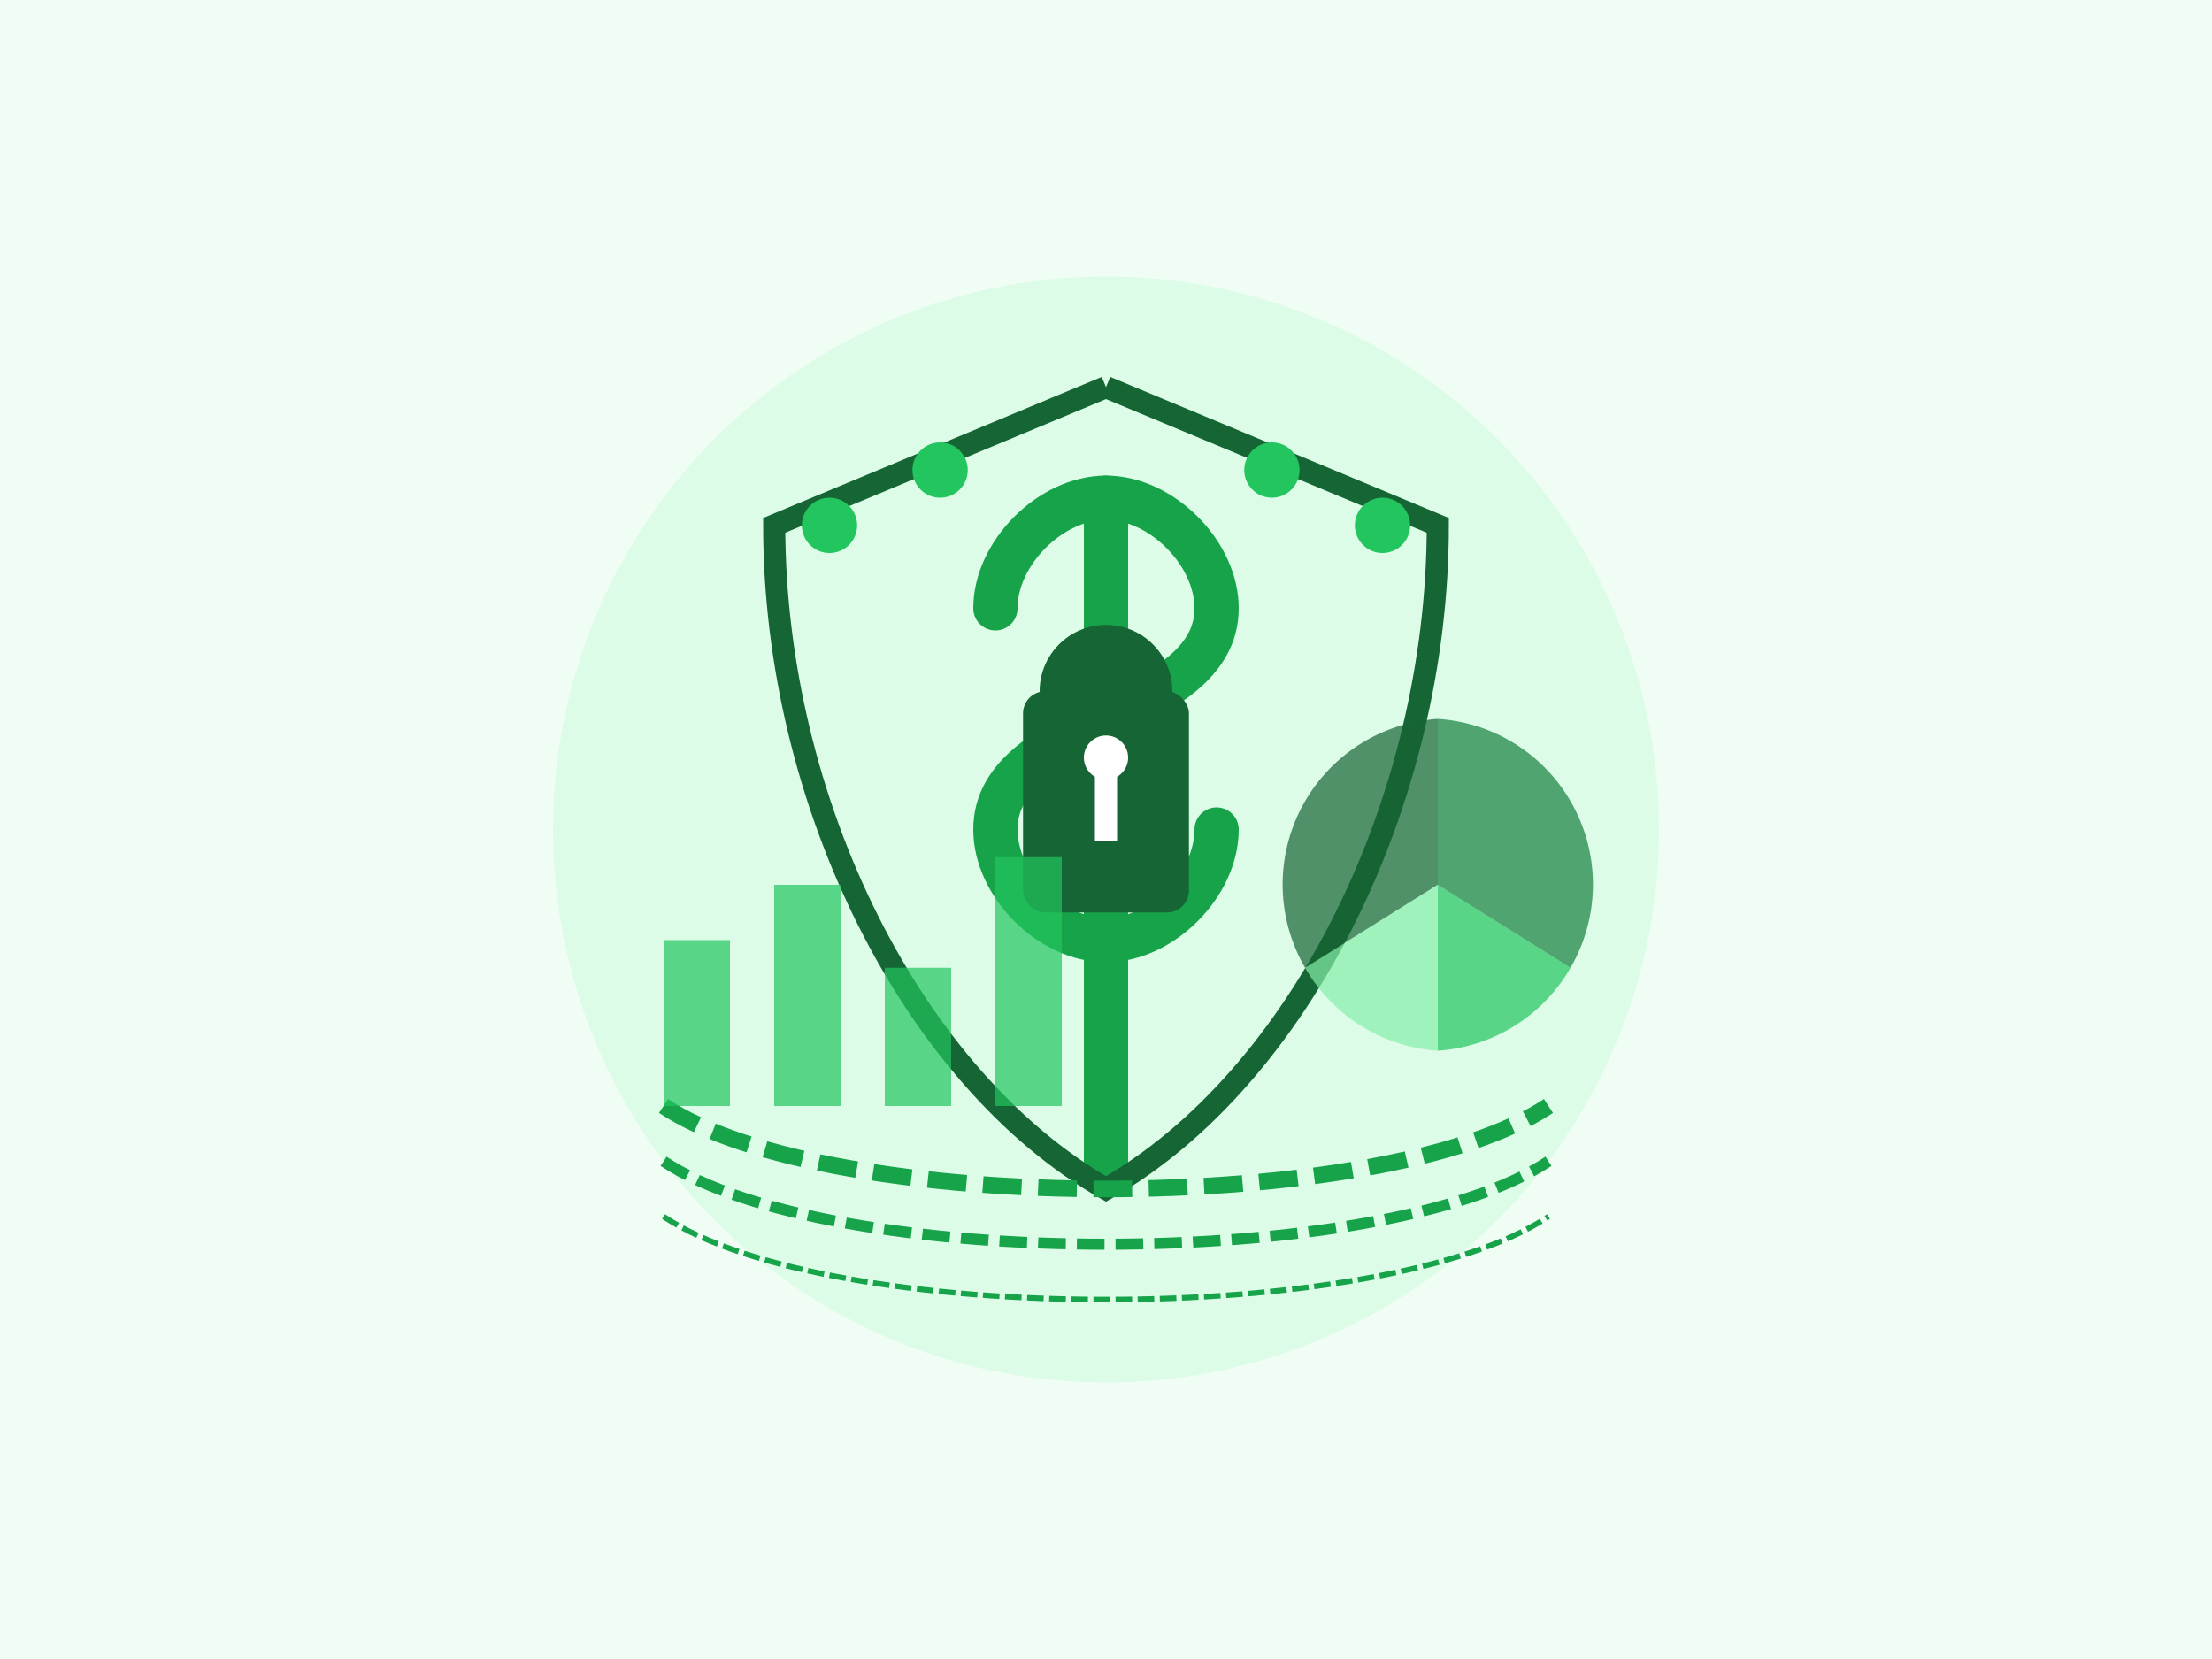 <?xml version="1.0" encoding="UTF-8"?>
<svg width="400" height="300" viewBox="0 0 400 300" xmlns="http://www.w3.org/2000/svg">
  <!-- Background -->
  <rect width="400" height="300" fill="#f0fdf4" />
  
  <!-- Finance Circle -->
  <circle cx="200" cy="150" r="100" fill="#dcfce7" />
  
  <!-- Dollar Symbol -->
  <path d="M200,90 L200,210" stroke="#16a34a" stroke-width="8" stroke-linecap="round" />
  <path d="M180,110 C180,100 190,90 200,90 C210,90 220,100 220,110 C220,130 180,130 180,150 C180,160 190,170 200,170 C210,170 220,160 220,150" stroke="#16a34a" stroke-width="8" stroke-linecap="round" fill="none" />
  
  <!-- Shield -->
  <path d="M200,70 L260,95 C260,145 235,195 200,215 C165,195 140,145 140,95 L200,70" fill="none" stroke="#166534" stroke-width="4" />
  
  <!-- Lock -->
  <rect x="185" y="125" width="30" height="40" rx="4" fill="#166534" />
  <circle cx="200" cy="125" r="12" fill="#166534" />
  <circle cx="200" cy="137" r="4" fill="white" />
  <rect x="198" y="137" width="4" height="15" fill="white" />
  
  <!-- Data Points -->
  <circle cx="150" cy="95" r="5" fill="#22c55e" />
  <circle cx="170" cy="85" r="5" fill="#22c55e" />
  <circle cx="250" cy="95" r="5" fill="#22c55e" />
  <circle cx="230" cy="85" r="5" fill="#22c55e" />
  
  <!-- Data Flow Lines -->
  <path d="M120,200 C150,220 250,220 280,200" stroke="#16a34a" stroke-width="3" stroke-dasharray="7 3" fill="none" />
  <path d="M120,210 C150,230 250,230 280,210" stroke="#16a34a" stroke-width="2" stroke-dasharray="5 2" fill="none" />
  <path d="M120,220 C150,240 250,240 280,220" stroke="#16a34a" stroke-width="1" stroke-dasharray="3 1" fill="none" />
  
  <!-- Bar Chart -->
  <rect x="120" y="170" width="12" height="30" fill="#22c55e" opacity="0.7" />
  <rect x="140" y="160" width="12" height="40" fill="#22c55e" opacity="0.7" />
  <rect x="160" y="175" width="12" height="25" fill="#22c55e" opacity="0.7" />
  <rect x="180" y="155" width="12" height="45" fill="#22c55e" opacity="0.7" />
  
  <!-- Pie Chart -->
  <path d="M260,160 L260,190 A30,30 0 0,0 284,175 Z" fill="#22c55e" opacity="0.7" />
  <path d="M260,160 L284,175 A30,30 0 0,0 260,130 Z" fill="#15803d" opacity="0.7" />
  <path d="M260,160 L260,130 A30,30 0 0,0 236,175 Z" fill="#166534" opacity="0.7" />
  <path d="M260,160 L236,175 A30,30 0 0,0 260,190 Z" fill="#86efac" opacity="0.7" />
</svg>